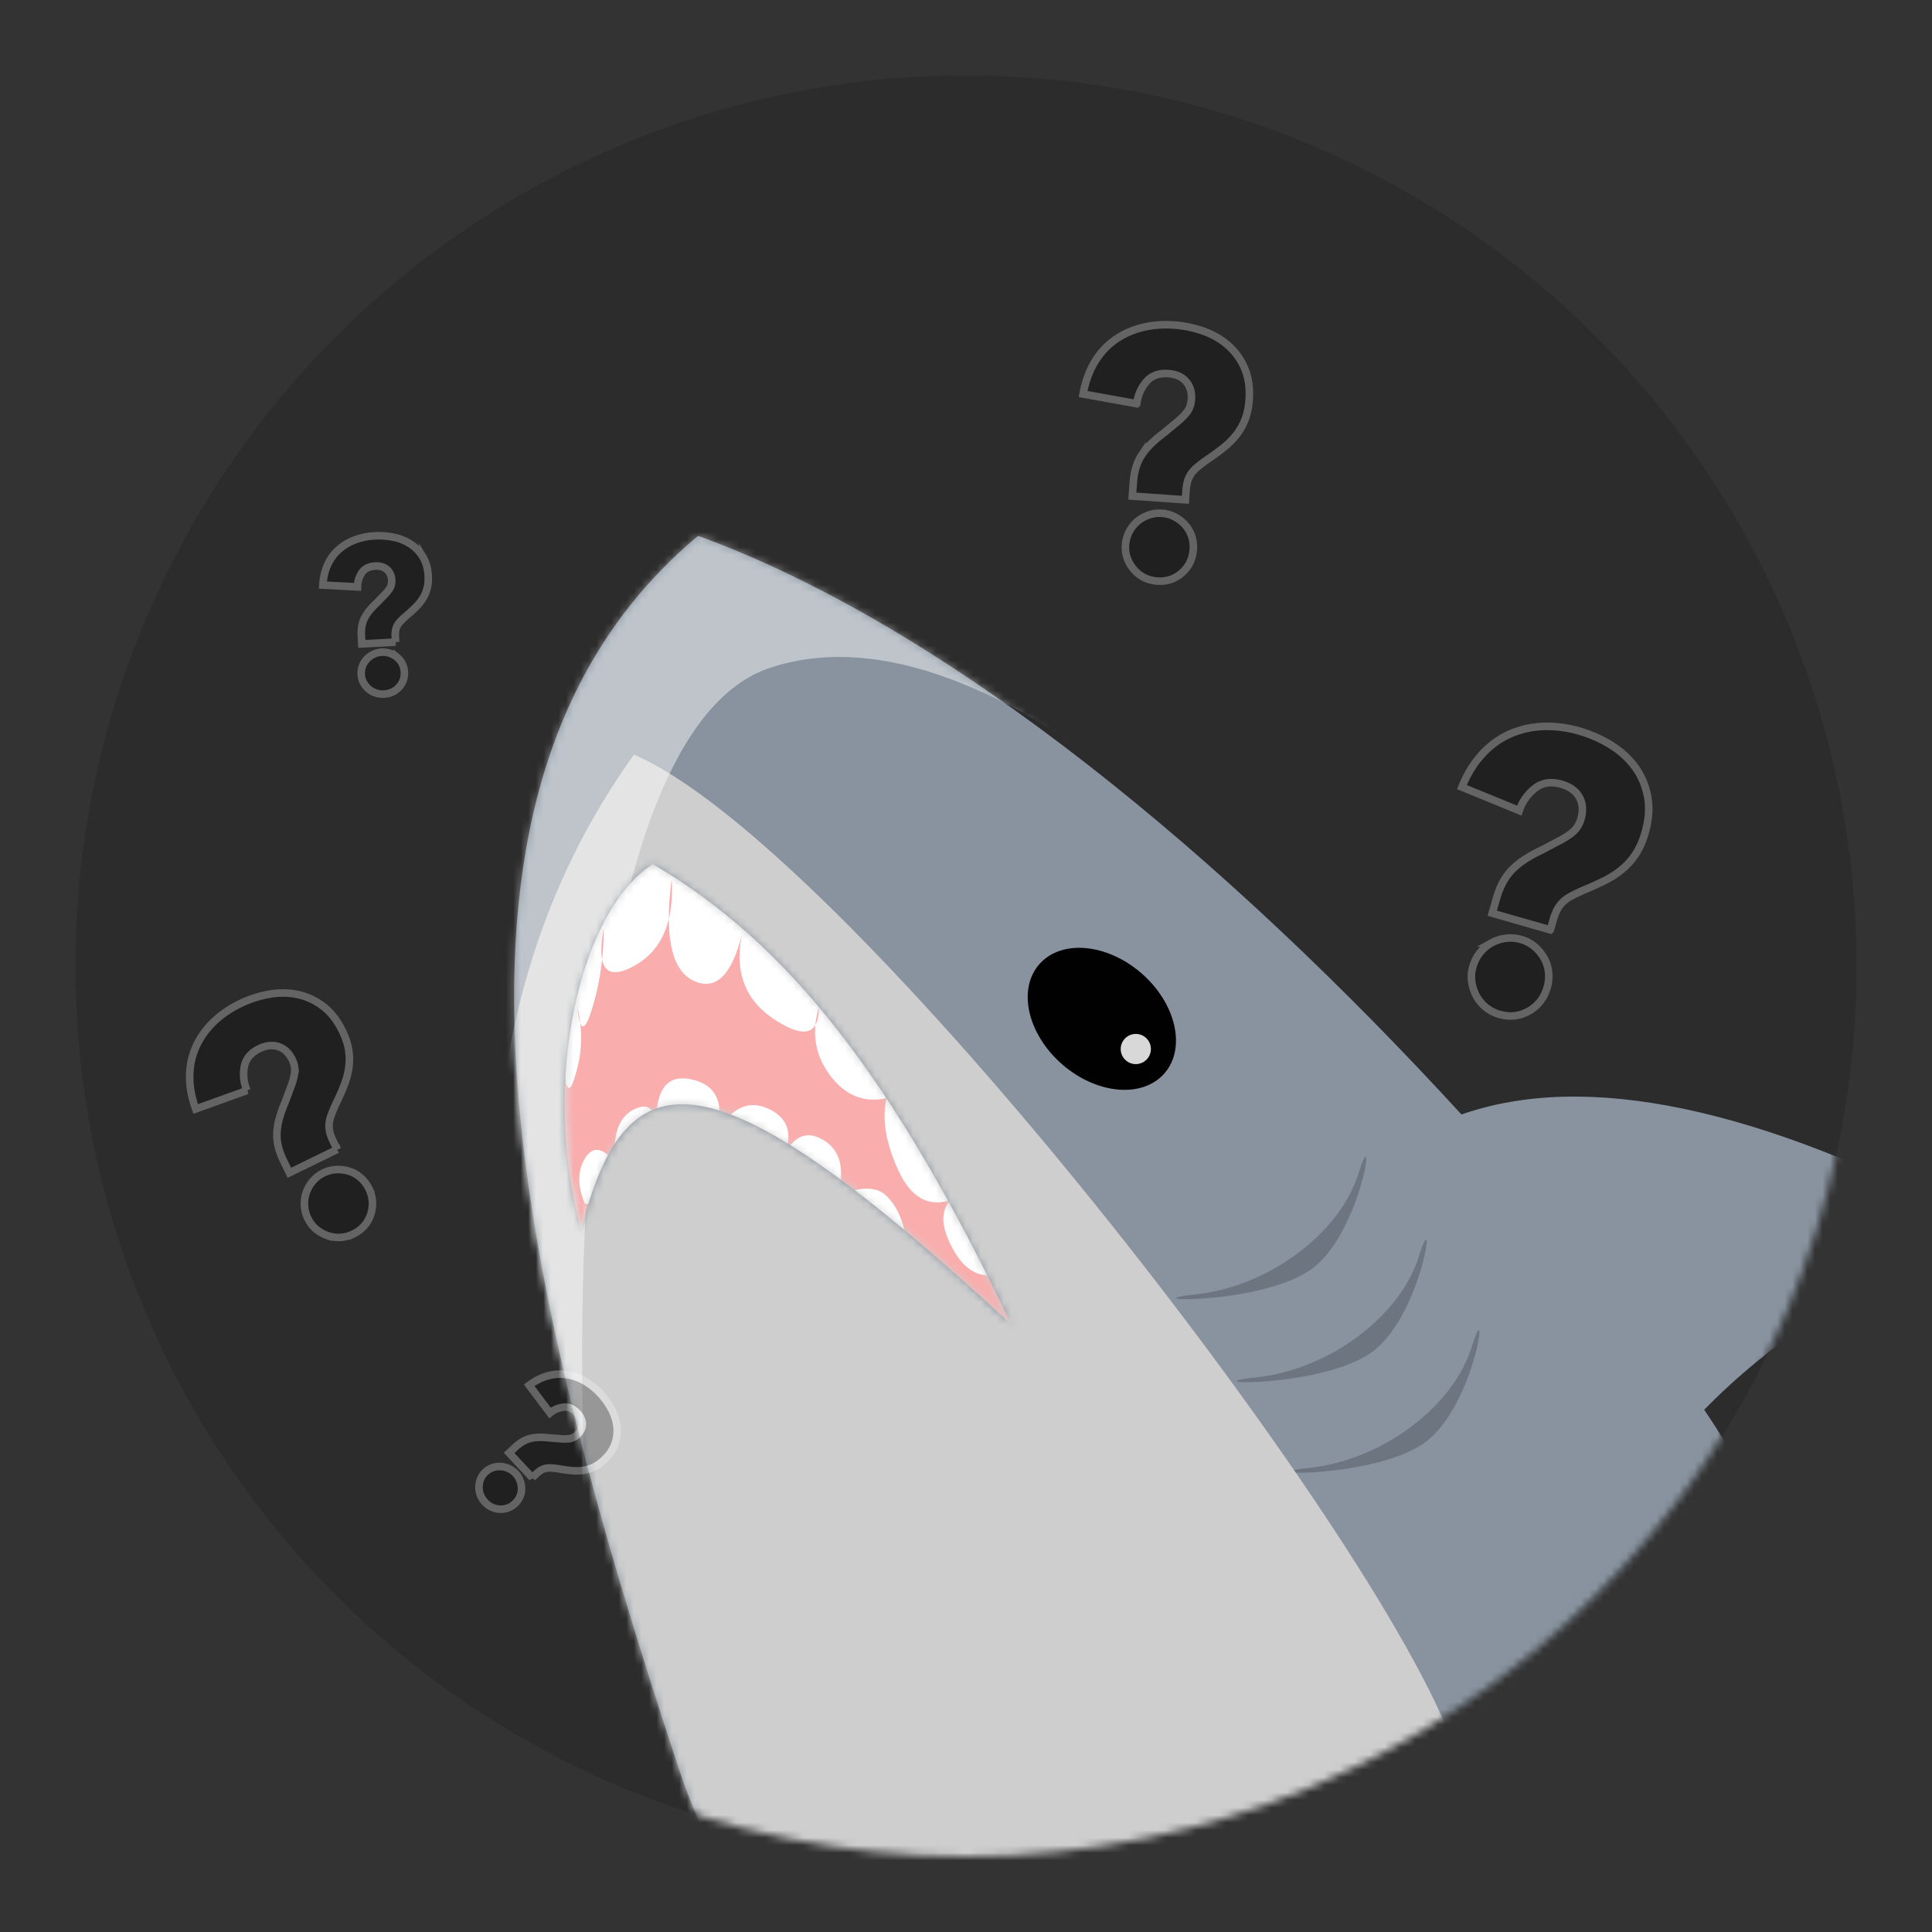 <svg xmlns="http://www.w3.org/2000/svg" xmlns:xlink="http://www.w3.org/1999/xlink" width="256" height="256"><rect width="100%" height="100%" fill="#333333" stroke="none"/><defs><circle id="a" cx="118" cy="118" r="118"/><path id="c" d="M25 0c33.55 12.2 70.296 43.003 101.153 76.675C142.668 70.9 165.45 75.677 194.5 91c-15.992 8.141-28.053 16.41-36.182 24.805 16.95 25.025 12.01 38.756-14.818 41.195-66.333 47.667-106.667 49.833-121 6.5C1 98.5-14.5 33 25 0Zm-6 43.5C9.5 49.5 4 72 9.5 92c6-24 17.5-24 57 12.5C51 72 37 54 19 43.5Z"/></defs><g fill="none" fill-rule="evenodd"><g transform="translate(10 10)"><mask id="b" fill="#fff"><use xlink:href="#a"/></mask><use xlink:href="#a" fill="#000" fill-opacity=".138"/><g mask="url(#b)"><path fill="#FAADAD" d="m65 119 4.5-17.5h25L139 178l-54.5-16-17.5-7.5-2-7.5-2.5-22.5z"/><path fill="#FFF" d="M67.5 149.5c-1-2.333-1-4.333 0-6 1-1.667 2.333-1.5 4 .5-.333-3.667.5-6 2.5-7s3 0 3 3c-.333-5.333 1.167-7.667 4.5-7 3.333.667 4.5 3 3.5 7 2-3.333 4.333-4.333 7-3 2.667 1.333 3.167 3.667 1.5 7 1.333-3.333 3.167-4.333 5.5-3 2.333 1.333 3 3.833 2 7.5 3-1.333 5.167-1.333 6.5 0 1.333 1.333 2.167 3.167 2.5 5.5l-42.5-4.5Z"/><path fill="#FFF" d="m113.5 125-29-29.5-22 13.5 2.5 24.5c.333 1.333.833.667 1.5-2a16.25 16.25 0 0 0 0-8c.333 3.333 1 3.333 2 0S70 116.667 70 113c-1 5.333.333 7 4 5s5.333-5.833 5-11.5c-1 7.667 0 12.167 3 13.5 3 1.333 5.167-1 6.5-7-1.333 5.333 0 9.333 4 12s6 2.167 6-1.5c-1 3.333-.5 6.333 1.5 9s4.5 3.667 7.5 3c-.667 2.667-.167 5.833 1.5 9.5s4 5 7 4c-1.333 1.333-1.333 3.333 0 6s3 4 5 4l-7.5-34Z"/><g transform="translate(57.5 61)"><mask id="d" fill="#fff"><use xlink:href="#c"/></mask><use xlink:href="#c" fill="#88939F"/><g fill="#010101" mask="url(#d)" opacity=".199"><path d="M91 100.5c9.5-1 19-8 21.5-16s.5 7.5-6 12.5-25 4.5-15.5 3.5ZM99 111.5c9.5-1 19-8 21.5-16s.5 7.5-6 12.5-25 4.5-15.5 3.5ZM106 123.5c9.5-1 19-8 21.5-16s.5 7.5-6 12.5-25 4.5-15.5 3.5Z"/></g><path fill="#CECECE" d="M16.5 29c27 11.5 94 97 107.5 128.5 9 21-26.833 26.167-107.5 15.5-24.667-61.667-24.667-109.667 0-144Z" mask="url(#d)"/><g mask="url(#d)"><g transform="translate(64.5 50)"><ellipse cx="14" cy="14" fill="#010101" rx="11" ry="8" transform="rotate(41 14 14)"/><circle cx="18.5" cy="18" r="2" fill="#D8D8D8"/></g></g><path fill="#FFF" fill-opacity=".453" d="M12 153.5c-5.5-50-2.73-127.59 22.5-136 27-9 60.5 26.5 70 34.5 14.42 12.143 31-8 40-13.5s20.5 18 32 18c7.667 0-25-33.167-98-99.5L-42 22c39.667 121 57.667 164.833 54 131.5Z" mask="url(#d)"/></g></g></g><g fill="#010101" fill-rule="nonzero" stroke="#FFF" opacity=".267"><path d="m157.074 66.23.083-1.191c.034-.489.101-.906.2-1.252.1-.345.252-.672.454-.98.203-.308.473-.604.81-.887.336-.283.76-.607 1.268-.97a35.078 35.078 0 0 0 2.218-1.617 10.378 10.378 0 0 0 1.704-1.698 8.02 8.02 0 0 0 1.161-2.036c.294-.746.476-1.623.547-2.631.11-1.588-.094-2.983-.613-4.185-.52-1.202-1.25-2.212-2.189-3.029-.939-.817-2.035-1.446-3.287-1.887a14.84 14.84 0 0 0-3.906-.802c-1.442-.1-2.824.01-4.144.332-1.32.321-2.52.859-3.6 1.612-1.079.753-1.985 1.732-2.719 2.939-.733 1.207-1.248 2.628-1.543 4.264l7.11 1.28a5.445 5.445 0 0 1 1.244-2.882c.691-.826 1.668-1.195 2.93-1.107 1.021.072 1.805.418 2.35 1.04.545.62.784 1.42.715 2.396-.049.702-.271 1.293-.667 1.771a8.932 8.932 0 0 1-1.408 1.352l-1.586 1.315c-.637.477-1.19.945-1.66 1.403-.47.458-.873.936-1.21 1.434a6.393 6.393 0 0 0-.796 1.67c-.194.615-.319 1.32-.374 2.114l-.122 1.74 7.03.492Zm-3.738 10.765c1.258.088 2.348-.273 3.268-1.084.92-.81 1.425-1.85 1.514-3.116a4.487 4.487 0 0 0-.225-1.758 4.152 4.152 0 0 0-.867-1.493 4.953 4.953 0 0 0-1.36-1.05 4.232 4.232 0 0 0-1.702-.477 4.394 4.394 0 0 0-1.775.234c-.569.199-1.075.49-1.518.872-.443.383-.8.843-1.068 1.382a4.487 4.487 0 0 0-.467 1.71 4.195 4.195 0 0 0 .246 1.783 4.81 4.81 0 0 0 .89 1.494c.385.44.839.79 1.36 1.05.522.26 1.09.41 1.704.453ZM44.68 152.31l-.523-1.073a6.117 6.117 0 0 1-.452-1.184 3.578 3.578 0 0 1-.097-1.077c.021-.368.107-.758.257-1.172.15-.414.354-.905.613-1.474.435-.893.807-1.73 1.113-2.51.307-.779.516-1.553.626-2.322a8.02 8.02 0 0 0-.012-2.344c-.119-.793-.4-1.644-.842-2.552-.698-1.43-1.572-2.536-2.624-3.317-1.05-.781-2.187-1.291-3.41-1.53-1.221-.238-2.485-.234-3.79.01a14.84 14.84 0 0 0-3.783 1.259c-1.3.633-2.44 1.42-3.424 2.359a10.628 10.628 0 0 0-2.31 3.196c-.559 1.191-.854 2.493-.886 3.905-.032 1.411.233 2.9.795 4.464l6.798-2.447a5.445 5.445 0 0 1-.364-3.117c.186-1.061.848-1.87 1.985-2.424.92-.449 1.771-.54 2.554-.275.783.265 1.389.838 1.818 1.718.309.633.411 1.255.308 1.867a8.932 8.932 0 0 1-.544 1.875l-.716 1.932a16.819 16.819 0 0 0-.736 2.045 9.223 9.223 0 0 0-.33 1.847c-.043.6.005 1.214.145 1.844.14.63.384 1.303.733 2.018l.764 1.568 6.334-3.09Zm2.146 11.192c1.134-.553 1.896-1.41 2.288-2.573.392-1.163.31-2.314-.247-3.456a4.487 4.487 0 0 0-1.074-1.41 4.152 4.152 0 0 0-1.497-.86 4.953 4.953 0 0 0-1.703-.228 4.232 4.232 0 0 0-1.713.438 4.394 4.394 0 0 0-1.42 1.09 4.643 4.643 0 0 0-.878 1.514 4.408 4.408 0 0 0-.235 1.73c.037.6.187 1.172.451 1.714.279.571.647 1.045 1.105 1.422.457.377.963.66 1.518.85a4.385 4.385 0 0 0 1.703.228 4.492 4.492 0 0 0 1.702-.46ZM205.427 123.212l.378-1.316a7.08 7.08 0 0 1 .522-1.356c.194-.365.44-.696.739-.994a4.77 4.77 0 0 1 1.112-.804c.442-.238.99-.502 1.641-.79 1.05-.429 2-.86 2.854-1.29.853-.431 1.62-.932 2.3-1.504a9.238 9.238 0 0 0 1.778-2.01c.505-.769.917-1.71 1.237-2.823.503-1.755.61-3.368.32-4.839-.291-1.471-.86-2.776-1.709-3.914-.849-1.138-1.916-2.101-3.203-2.89a16.716 16.716 0 0 0-4.151-1.82 15.146 15.146 0 0 0-4.686-.605c-1.546.05-3.008.37-4.388.96-1.38.591-2.622 1.477-3.726 2.658-1.104 1.18-2.016 2.654-2.736 4.42l7.6 3.11a6.283 6.283 0 0 1 2.07-2.94c.967-.763 2.142-.947 3.523-.551 1.119.32 1.907.894 2.365 1.719.457.825.531 1.777.222 2.857-.223.776-.611 1.386-1.166 1.83-.554.444-1.184.838-1.888 1.184l-2.079 1.102c-.822.385-1.55.78-2.181 1.183-.632.403-1.194.844-1.688 1.323a7.374 7.374 0 0 0-1.284 1.686c-.363.645-.67 1.406-.922 2.283l-.552 1.924 7.698 2.207Zm-6.73 11.196c1.377.396 2.675.247 3.892-.446 1.217-.693 2.027-1.74 2.428-3.14a5.19 5.19 0 0 0 .172-2.024 4.764 4.764 0 0 0-.608-1.879 5.625 5.625 0 0 0-1.261-1.498 4.77 4.77 0 0 0-1.778-.936 4.953 4.953 0 0 0-2.029-.156c-.68.09-1.312.296-1.896.621a5.06 5.06 0 0 0-1.518 1.298 5.19 5.19 0 0 0-.928 1.808 4.85 4.85 0 0 0-.154 2.059c.098.672.31 1.3.632 1.886a4.98 4.98 0 0 0 3.047 2.407ZM52.419 85.084l-.039-.736a3.67 3.67 0 0 1 .031-.782 2.17 2.17 0 0 1 .212-.636c.104-.204.252-.406.443-.606.19-.199.433-.43.726-.69.478-.404.904-.791 1.278-1.16.374-.37.69-.761.946-1.172.257-.41.45-.856.578-1.336.128-.48.176-1.032.144-1.655-.052-.981-.288-1.82-.708-2.518a5.19 5.19 0 0 0-1.614-1.69 6.449 6.449 0 0 0-2.221-.906 9.712 9.712 0 0 0-2.53-.194 8.795 8.795 0 0 0-2.592.52 6.832 6.832 0 0 0-2.15 1.262 5.974 5.974 0 0 0-1.492 2.009c-.371.795-.588 1.706-.649 2.731l4.59.243a3.3 3.3 0 0 1 .564-1.861c.374-.56.963-.86 1.767-.902.65-.034 1.172.118 1.564.457.392.34.604.81.635 1.415.023.434-.072.813-.286 1.137a5.579 5.579 0 0 1-.785.935l-.902.928c-.366.34-.68.67-.941.986-.262.317-.48.64-.655.971-.174.331-.3.693-.374 1.085a5.51 5.51 0 0 0-.075 1.324l.056 1.076 4.479-.235Zm-1.537 6.884c.802-.042 1.462-.346 1.981-.914.52-.567.759-1.242.718-2.025a2.701 2.701 0 0 0-.276-1.06 2.562 2.562 0 0 0-.663-.85 3.16 3.16 0 0 0-.94-.54 2.763 2.763 0 0 0-1.111-.162 2.962 2.962 0 0 0-1.995.93c-.251.268-.44.577-.57.927-.128.35-.183.712-.163 1.084.02.392.118.75.291 1.074.174.325.4.608.677.848.278.241.59.421.94.54.35.12.72.169 1.11.148ZM70.521 195.795l.54-.502a3.67 3.67 0 0 1 .619-.48c.191-.113.399-.195.623-.246.223-.052.473-.068.748-.05.276.018.608.056.997.113.616.106 1.186.184 1.71.233a6.47 6.47 0 0 0 1.505-.028c.48-.068.945-.207 1.395-.417.45-.21.904-.528 1.36-.953.719-.67 1.21-1.39 1.474-2.161a5.19 5.19 0 0 0 .257-2.323 6.449 6.449 0 0 0-.734-2.284 9.712 9.712 0 0 0-1.477-2.062 8.795 8.795 0 0 0-2.064-1.652 6.832 6.832 0 0 0-2.35-.835 5.974 5.974 0 0 0-2.498.148c-.847.227-1.684.647-2.509 1.259l2.765 3.671a3.3 3.3 0 0 1 1.789-.763c.668-.074 1.277.184 1.826.773.444.476.662.974.655 1.492-.008.518-.233.984-.676 1.396-.318.297-.67.467-1.054.512a5.579 5.579 0 0 1-1.222 0l-1.29-.095c-.496-.061-.95-.09-1.36-.087-.411.003-.8.044-1.165.123a3.881 3.881 0 0 0-1.072.41 5.51 5.51 0 0 0-1.062.794l-.788.735 3.058 3.28Zm-6.261 3.248c.547.587 1.205.897 1.974.93.768.034 1.439-.217 2.012-.752.273-.254.484-.552.635-.893.151-.342.226-.692.225-1.053a3.16 3.16 0 0 0-.19-1.067 2.763 2.763 0 0 0-.59-.956 2.962 2.962 0 0 0-1.994-.931 2.719 2.719 0 0 0-1.078.16 2.701 2.701 0 0 0-.935.572 2.526 2.526 0 0 0-.636.914 2.97 2.97 0 0 0-.214 1.063c-.007.367.057.723.19 1.067.134.344.334.66.6.946Z"/></g></g></svg>